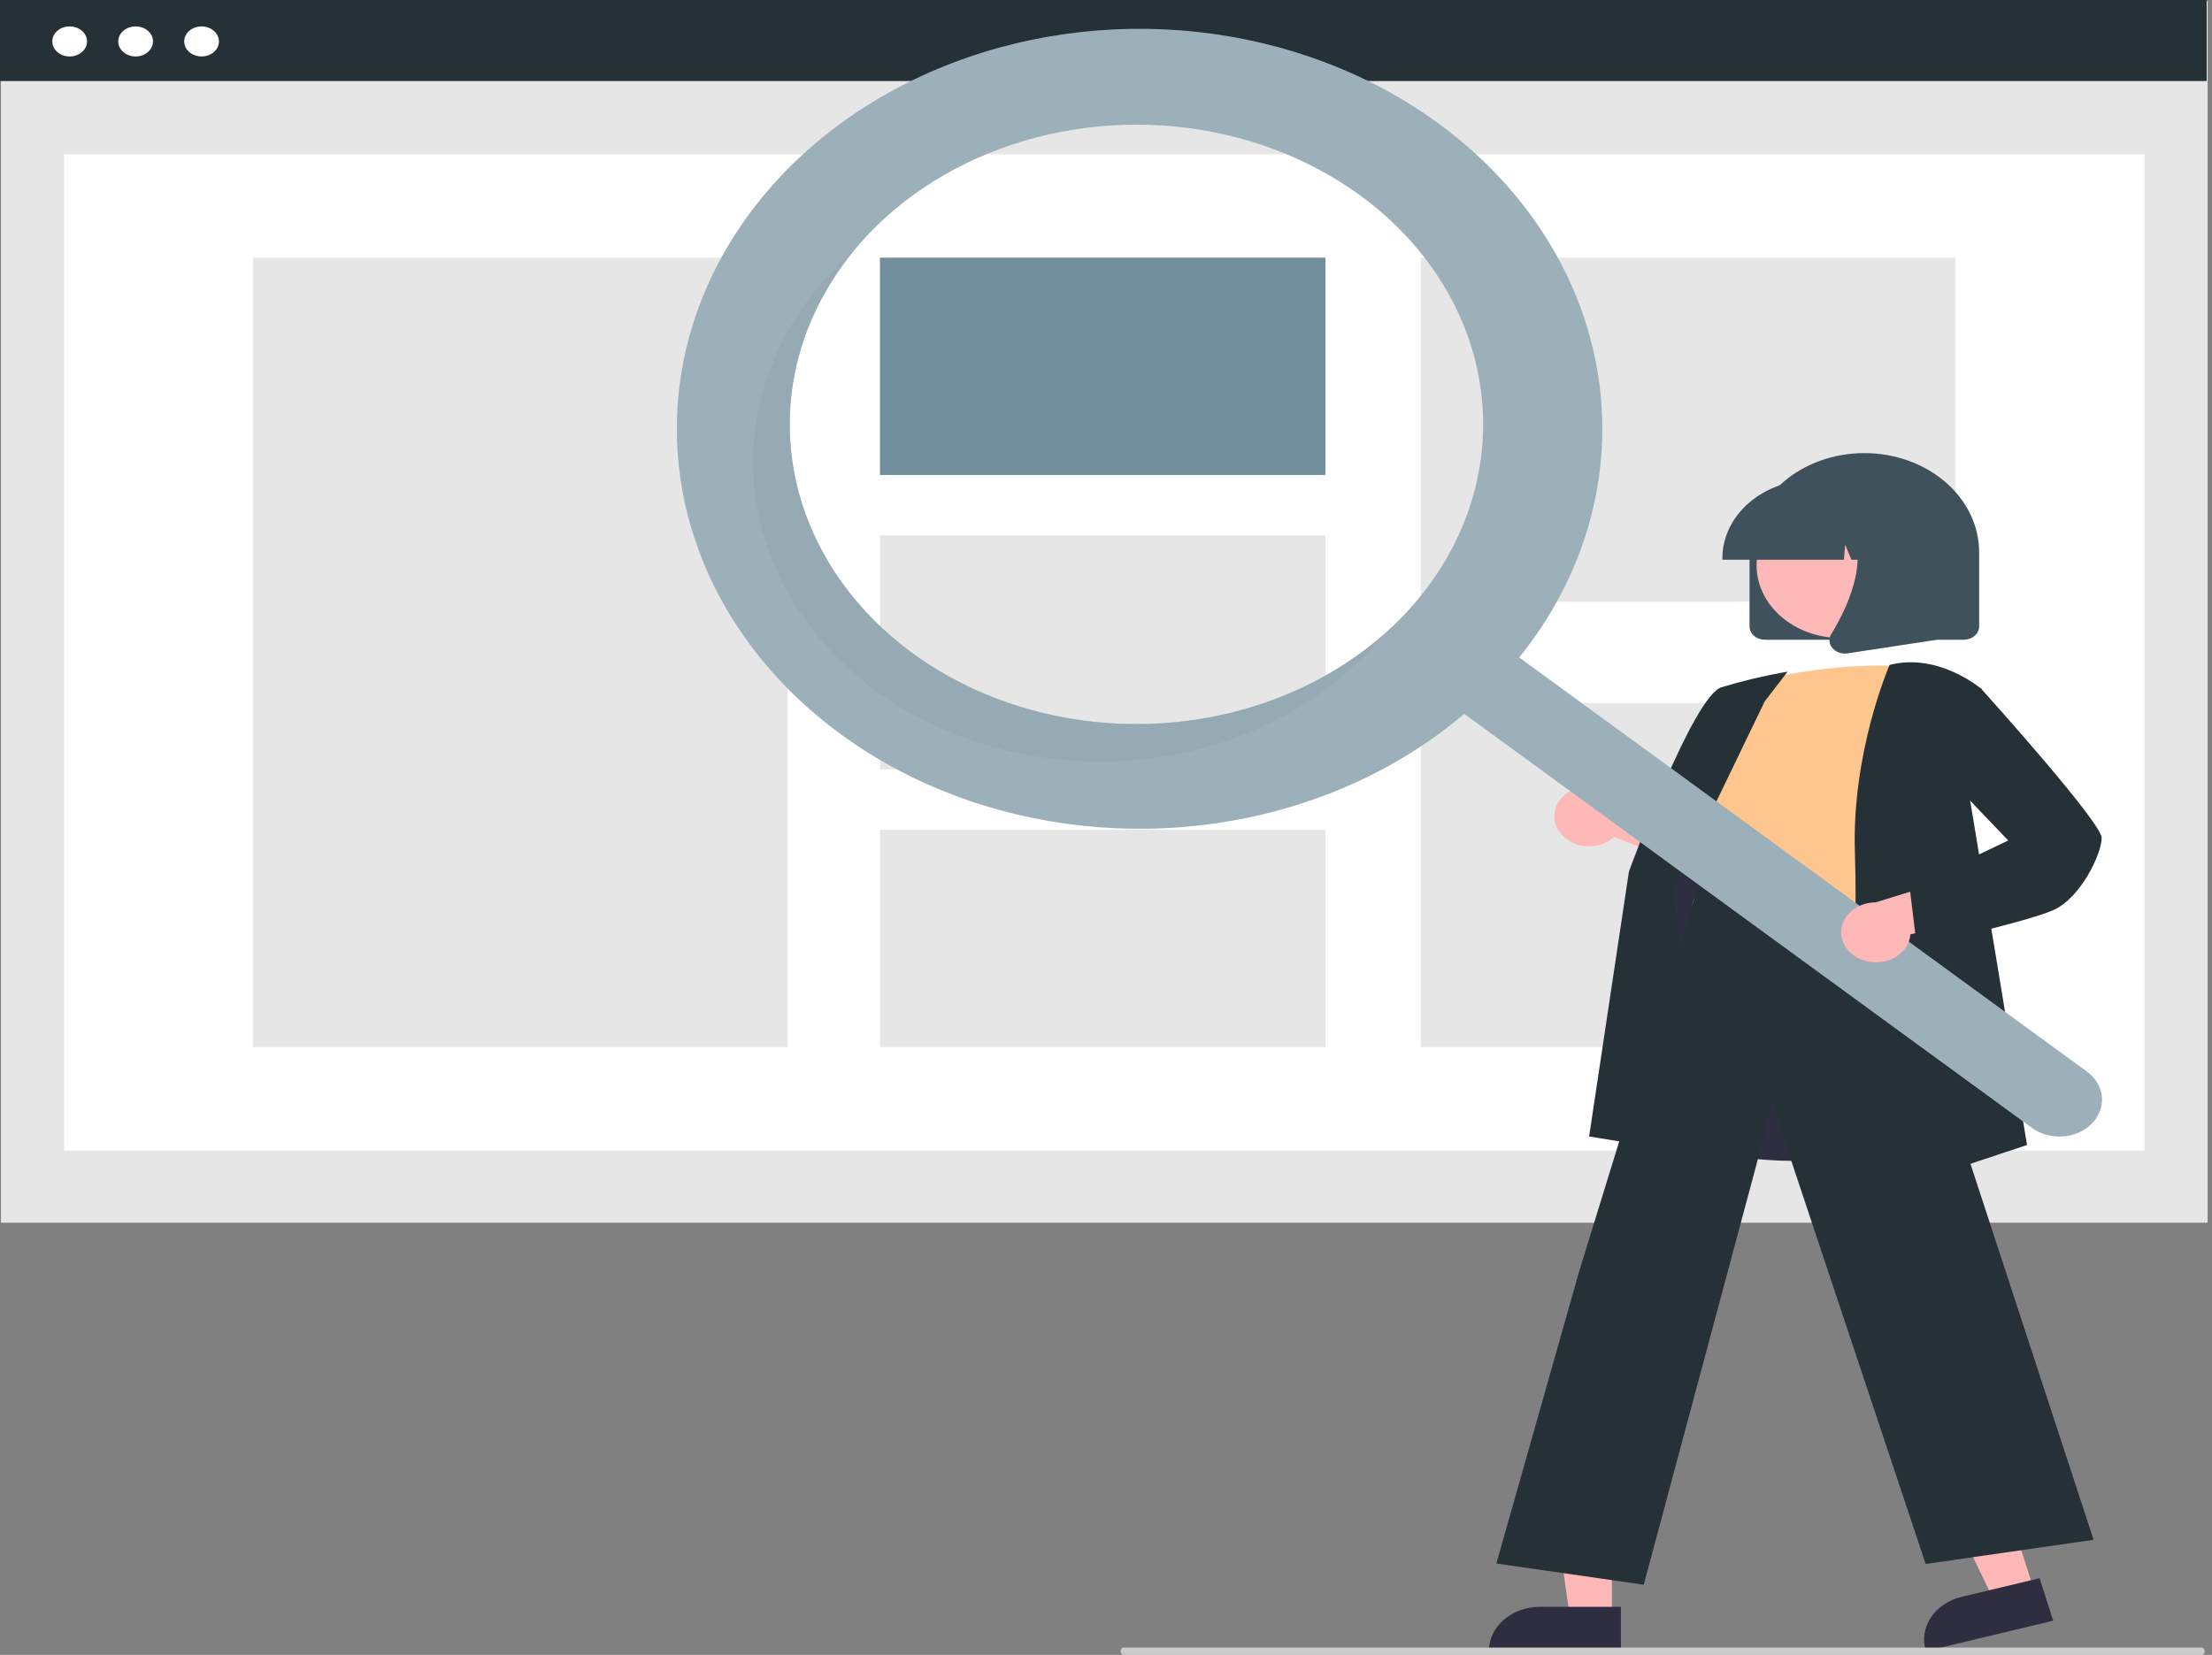 <svg viewBox="0 0 302 226" fill="none" xmlns="http://www.w3.org/2000/svg">
<rect x="0" y="0" width="302" height="226" fill="#808080" stroke="none"/>
<path d="M301.4 0.149H0.128V166.983H301.4V0.149Z" fill="#E6E6E6"/>
<path d="M292.785 21.073H8.743V157.112H292.785V21.073Z" fill="white"/>
<path d="M301.272 0H0V11.067H301.272V0Z" fill="#263137"/>
<path d="M9.511 7.709C10.821 7.709 11.883 6.791 11.883 5.658C11.883 4.525 10.821 3.607 9.511 3.607C8.201 3.607 7.139 4.525 7.139 5.658C7.139 6.791 8.201 7.709 9.511 7.709Z" fill="white"/>
<path d="M18.516 7.709C19.826 7.709 20.888 6.791 20.888 5.658C20.888 4.525 19.826 3.607 18.516 3.607C17.206 3.607 16.143 4.525 16.143 5.658C16.143 6.791 17.206 7.709 18.516 7.709Z" fill="white"/>
<path d="M27.52 7.709C28.83 7.709 29.892 6.791 29.892 5.658C29.892 4.525 28.83 3.607 27.52 3.607C26.21 3.607 25.148 4.525 25.148 5.658C25.148 6.791 26.21 7.709 27.52 7.709Z" fill="white"/>
<path d="M107.538 35.188H34.553V142.997H107.538V35.188Z" fill="#E6E6E6"/>
<path d="M180.958 35.188H120.137V64.864H180.958V35.188Z" fill="#718F9D"/>
<path d="M180.958 73.128H120.137V105.057H180.958V73.128Z" fill="#E6E6E6"/>
<path d="M180.958 113.322H120.137V142.997H180.958V113.322Z" fill="#E6E6E6"/>
<path d="M266.976 35.188H193.991V82.171H266.976V35.188Z" fill="#E6E6E6"/>
<path d="M266.976 96.015H193.991V142.997H266.976V96.015Z" fill="#E6E6E6"/>
<path d="M238.86 85.546V75.431C238.86 71.837 240.511 68.389 243.451 65.847C246.391 63.306 250.378 61.878 254.535 61.878C258.692 61.878 262.679 63.306 265.619 65.847C268.559 68.389 270.21 71.837 270.21 75.431V85.546C270.209 86.029 269.987 86.492 269.593 86.833C269.198 87.174 268.663 87.366 268.104 87.367H240.965C240.407 87.366 239.872 87.174 239.477 86.833C239.083 86.492 238.86 86.029 238.86 85.546Z" fill="#3F525B"/>
<path d="M277.713 217.177L272.184 218.5L263.652 200.691L271.812 198.738L277.713 217.177Z" fill="#FFB8B8"/>
<path d="M267.798 218.079L278.461 215.528L280.319 221.332L262.943 225.49C262.699 224.728 262.631 223.932 262.743 223.147C262.855 222.362 263.144 221.603 263.595 220.915C264.046 220.227 264.649 219.622 265.371 219.136C266.092 218.649 266.917 218.29 267.798 218.079V218.079Z" fill="#2F2E41"/>
<path d="M220.073 220.854H214.336L211.607 201.722H220.074L220.073 220.854Z" fill="#FFB8B8"/>
<path d="M210.239 219.437H221.302V225.46H203.273C203.273 224.669 203.453 223.886 203.803 223.155C204.153 222.424 204.666 221.76 205.313 221.201C205.96 220.641 206.728 220.198 207.573 219.895C208.418 219.592 209.324 219.437 210.239 219.437V219.437Z" fill="#2F2E41"/>
<path d="M213.155 113.931C213.565 114.409 214.091 114.803 214.695 115.087C215.3 115.37 215.97 115.535 216.656 115.57C217.343 115.606 218.03 115.511 218.67 115.291C219.309 115.072 219.885 114.735 220.358 114.302L235.607 120.233L234.22 112.816L219.951 108.321C219.059 107.683 217.926 107.351 216.769 107.387C215.611 107.423 214.51 107.825 213.672 108.516C212.834 109.208 212.319 110.141 212.224 111.139C212.129 112.137 212.46 113.13 213.156 113.931H213.155Z" fill="#FFB8B8"/>
<path d="M244.84 158.532C240.049 158.532 235.089 157.915 230.92 156.079C228.707 155.124 226.746 153.785 225.159 152.144C223.572 150.504 222.394 148.598 221.698 146.545C219.526 140.598 222.265 134.755 224.913 129.105C226.554 125.604 228.105 122.297 228.507 119.038L228.647 117.881C229.274 112.683 229.815 108.193 232.81 106.51C234.363 105.637 236.451 105.587 239.193 106.357L264.949 113.592L264.002 155.867L263.846 155.912C263.711 155.951 254.631 158.532 244.84 158.532Z" fill="#2F2E41"/>
<path d="M238.743 93.196C238.743 93.196 251.377 89.959 261.203 91.173C261.203 91.173 255.588 117.876 257.459 126.777C259.331 135.678 224.939 130.216 231.958 121.719L234.298 111.605C234.298 111.605 229.619 107.559 233.83 102.704L238.743 93.196Z" fill="#FFC58F"/>
<path d="M232.529 157.73L216.958 155.206L222.394 119.033C222.76 118.023 231.181 95.105 235.005 93.865C237.782 93.019 240.622 92.337 243.506 91.823L244.06 91.727L240.938 95.776L228.508 121.53L232.529 157.73Z" fill="#263137"/>
<path d="M224.416 216.421L204.298 213.522L215.588 173.661L232.387 119.148L232.553 120.116C232.566 120.188 234.136 127.309 257.423 124.149L257.628 124.122L257.685 124.294L285.831 210.284L262.907 213.588L242 150.849L224.416 216.421Z" fill="#263137"/>
<path d="M252.3 164.5L252.312 164.194C252.327 163.854 253.711 130.058 253.248 116.466C252.784 102.827 257.891 91.017 257.943 90.899L257.984 90.804L258.097 90.776C264.704 89.144 270.435 94.015 270.492 94.064L270.573 94.134L268.691 107.557L276.747 156.367L252.3 164.5Z" fill="#263137"/>
<path d="M251.314 87.131C257.661 87.131 262.806 82.682 262.806 77.194C262.806 71.706 257.661 67.257 251.314 67.257C244.967 67.257 239.821 71.706 239.821 77.194C239.821 82.682 244.967 87.131 251.314 87.131Z" fill="#FFB8B8"/>
<path d="M235.151 76.24C235.155 73.398 236.463 70.673 238.787 68.663C241.112 66.653 244.264 65.522 247.551 65.519H249.891C253.178 65.522 256.33 66.653 258.655 68.663C260.979 70.673 262.287 73.398 262.29 76.24V76.443H257.346L255.66 72.36L255.323 76.443H252.767L251.917 74.383L251.746 76.443H235.151V76.24Z" fill="#3F525B"/>
<path d="M250.183 88.504C249.951 88.232 249.812 87.909 249.783 87.572C249.754 87.235 249.835 86.898 250.018 86.6C252.497 82.522 255.969 74.988 251.361 70.341L251.03 70.008H264.406V87.372L252.255 89.226C252.132 89.245 252.007 89.255 251.882 89.255C251.55 89.255 251.223 89.187 250.928 89.056C250.633 88.926 250.377 88.736 250.183 88.504Z" fill="#3F525B"/>
<path d="M196.327 16.809C186.967 9.98 175.513 5.65 163.359 4.347C151.205 3.044 138.875 4.823 127.869 9.469C116.863 14.114 107.656 21.426 101.368 30.513C95.081 39.601 91.983 50.073 92.453 60.654C92.923 71.237 96.94 81.472 104.015 90.116C111.09 98.76 120.918 105.44 132.303 109.342C143.688 113.244 156.14 114.201 168.143 112.096C180.146 109.991 191.182 104.915 199.909 97.485L277.404 154.025C278.583 154.887 280.11 155.309 281.649 155.197C283.187 155.086 284.612 154.451 285.609 153.431C286.606 152.411 287.093 151.091 286.964 149.761C286.835 148.43 286.101 147.199 284.922 146.337L284.913 146.331L207.418 89.79C216.42 78.618 220.273 64.942 218.222 51.442C216.17 37.942 208.362 25.591 196.327 16.809ZM191.331 84.346C185.294 90.532 177.271 95.032 168.276 97.276C159.281 99.52 149.719 99.407 140.799 96.951C131.878 94.496 124 89.809 118.16 83.482C112.321 77.155 108.782 69.473 107.992 61.407C107.202 53.342 109.195 45.254 113.721 38.168C118.246 31.082 125.1 25.316 133.415 21.598C141.731 17.88 151.135 16.378 160.438 17.281C169.741 18.184 178.526 21.453 185.681 26.673C190.431 30.139 194.346 34.38 197.201 39.154C200.056 43.928 201.795 49.142 202.32 54.498C202.845 59.853 202.144 65.245 200.259 70.367C198.374 75.488 195.34 80.238 191.331 84.346Z" fill="#9CB0BA"/>
<path opacity="0.3" d="M124.631 89.232C115.551 82.606 109.684 73.27 108.196 63.078C106.708 52.885 109.708 42.581 116.599 34.213C115.694 35.001 114.819 35.826 113.975 36.689C109.966 40.796 106.932 45.547 105.047 50.668C103.162 55.789 102.461 61.182 102.986 66.537C103.511 71.892 105.25 77.106 108.105 81.88C110.96 86.654 114.875 90.896 119.625 94.362C124.376 97.828 129.87 100.451 135.793 102.081C141.716 103.711 147.952 104.317 154.146 103.863C160.339 103.41 166.369 101.905 171.89 99.437C177.412 96.968 182.317 93.583 186.325 89.476C187.168 88.612 187.962 87.727 188.707 86.822C180.325 94.104 169.083 98.394 157.213 98.84C145.343 99.287 133.712 95.857 124.631 89.232V89.232Z" fill="#879BA5"/>
<path d="M255.004 131.303C255.672 131.444 256.368 131.457 257.042 131.341C257.717 131.224 258.354 130.981 258.908 130.629C259.462 130.277 259.92 129.824 260.25 129.302C260.58 128.78 260.774 128.202 260.817 127.608L276.929 123.741L270.379 118.804L256.084 123.233C254.925 123.236 253.809 123.606 252.945 124.273C252.082 124.941 251.531 125.859 251.398 126.853C251.265 127.848 251.558 128.851 252.223 129.671C252.888 130.491 253.877 131.072 255.004 131.303V131.303Z" fill="#FFB8B8"/>
<path d="M261.7 129.256L260.72 121.203L274.178 114.782L265.404 105.598L266.835 95.281L270.401 93.96L270.512 94.083C272.193 95.953 286.938 112.403 286.938 114.437C286.938 116.526 284.117 122.659 280.258 124.328C276.535 125.937 262.556 129.065 261.963 129.198L261.7 129.256Z" fill="#263137"/>
<path d="M300.614 226H153.386C153.284 226 153.186 225.947 153.113 225.854C153.041 225.76 153 225.633 153 225.5C153 225.367 153.041 225.24 153.113 225.146C153.186 225.053 153.284 225 153.386 225H300.614C300.716 225 300.814 225.053 300.887 225.146C300.959 225.24 301 225.367 301 225.5C301 225.633 300.959 225.76 300.887 225.854C300.814 225.947 300.716 226 300.614 226Z" fill="#CCCCCC"/>
</svg>
